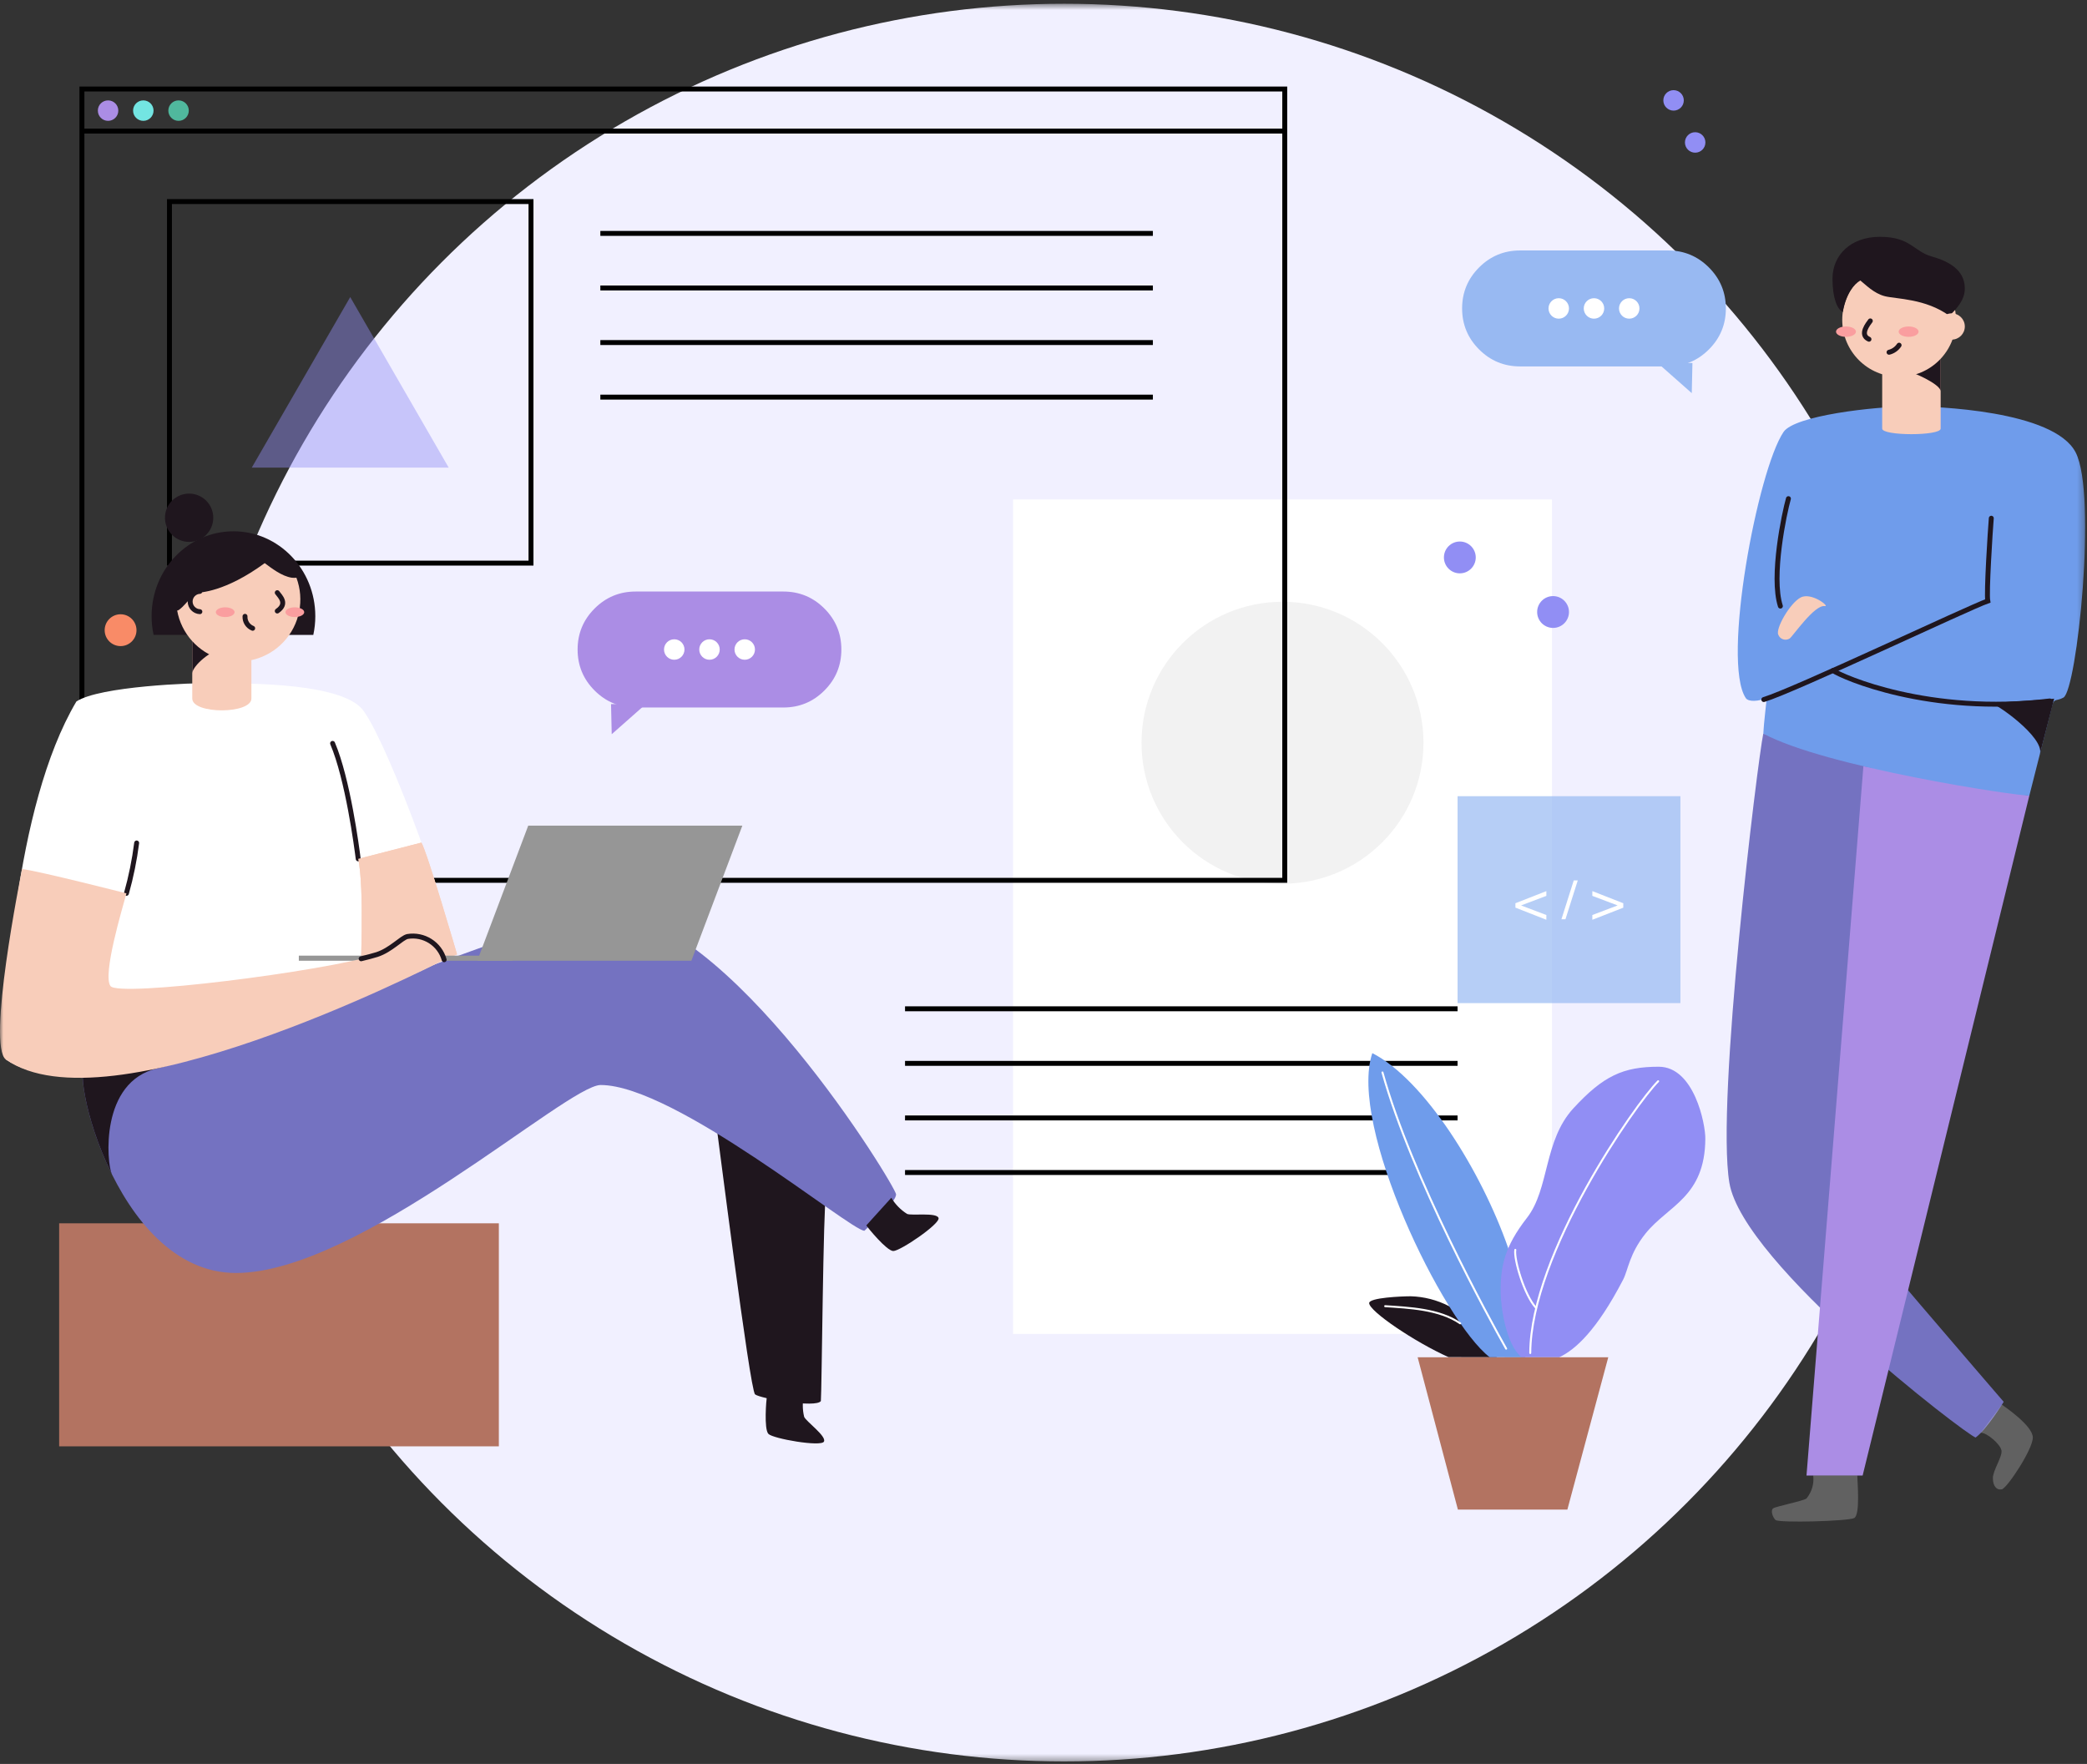<svg width="310" height="262" viewBox="0 0 310 262" fill="none" xmlns="http://www.w3.org/2000/svg">
<rect x="0" y="0" width="310" height="262" fill="#333333" stroke="none"/>
<mask id="mask0_216_181" style="mask-type:luminance" maskUnits="userSpaceOnUse" x="0" y="0" width="310" height="262">
<rect y="0.556" width="309.727" height="261.076" fill="white"/>
</mask>
<g mask="url(#mask0_216_181)">
<circle cx="158.075" cy="131.094" r="130.538" fill="#F1F0FF"/>
<rect x="150.476" y="74.184" width="80.045" height="123.952" fill="white"/>
<path d="M134.433 149.839H216.505" stroke="black" stroke-width="0.732"/>
<path d="M134.433 157.944H216.505" stroke="black" stroke-width="0.732"/>
<path d="M134.433 166.05H216.505" stroke="black" stroke-width="0.732"/>
<path d="M134.433 174.156H216.505" stroke="black" stroke-width="0.732"/>
<ellipse cx="190.499" cy="110.322" rx="20.94" ry="20.94" fill="#F2F2F2"/>
<rect opacity="0.7" x="216.505" y="118.26" width="33.099" height="30.735" fill="#98B9F2"/>
<path d="M225.098 134.16L229.694 132.359V133.067L225.936 134.486L229.694 135.91V136.617L225.098 134.813V134.16ZM233.764 130.767H234.361L232.529 136.543H231.932L233.764 130.767ZM241.12 134.821L236.524 136.617V135.91L240.279 134.486L236.524 133.067V132.359L241.12 134.16V134.821Z" fill="white"/>
<rect x="12.169" y="13.221" width="178.667" height="117.535" stroke="black" stroke-width="0.732"/>
<path d="M12.169 19.47H190.836" stroke="black" stroke-width="0.732"/>
<rect x="25.172" y="29.939" width="53.702" height="53.702" stroke="black" stroke-width="0.732"/>
<path d="M89.175 34.668H171.247" stroke="black" stroke-width="0.732"/>
<path d="M89.175 42.774H171.247" stroke="black" stroke-width="0.732"/>
<path d="M89.175 50.88H171.247" stroke="black" stroke-width="0.732"/>
<path d="M89.175 58.986H171.247" stroke="black" stroke-width="0.732"/>
<path opacity="0.44" fill-rule="evenodd" clip-rule="evenodd" d="M52.023 44.124L37.399 69.453H66.648L52.023 44.124Z" fill="#918EF4"/>
<ellipse cx="16.053" cy="16.43" rx="1.52" ry="1.52" fill="#AB8DE5"/>
<circle cx="21.288" cy="16.43" r="1.52" fill="#73E5E2"/>
<circle cx="26.523" cy="16.43" r="1.52" fill="#50B89D"/>
<path fill-rule="evenodd" clip-rule="evenodd" d="M90.863 109.056L95.929 104.581H90.762L90.863 109.056Z" fill="#AB8DE5"/>
<path fill-rule="evenodd" clip-rule="evenodd" d="M85.797 96.475C85.797 94.097 86.638 92.067 88.32 90.385C90.001 88.703 92.031 87.862 94.41 87.862H116.363C118.741 87.862 120.771 88.703 122.453 90.385C124.135 92.067 124.975 94.097 124.975 96.475C124.975 98.853 124.135 100.883 122.453 102.565C120.771 104.246 118.741 105.087 116.363 105.087H94.41C92.031 105.087 90.001 104.246 88.32 102.565C86.638 100.883 85.797 98.853 85.797 96.475Z" fill="#AB8DE5"/>
<circle cx="100.152" cy="96.475" r="1.52" fill="white"/>
<ellipse cx="105.387" cy="96.475" rx="1.52" ry="1.52" fill="white"/>
<ellipse cx="110.621" cy="96.475" rx="1.52" ry="1.52" fill="white"/>
<path fill-rule="evenodd" clip-rule="evenodd" d="M251.292 58.394L246.226 53.919H251.393L251.292 58.394Z" fill="#98B9F2"/>
<path fill-rule="evenodd" clip-rule="evenodd" d="M256.358 45.813C256.358 48.191 255.518 50.221 253.836 51.903C252.154 53.585 250.124 54.425 247.746 54.425H225.793C223.414 54.425 221.384 53.585 219.703 51.903C218.021 50.221 217.18 48.191 217.18 45.813C217.18 43.435 218.021 41.405 219.703 39.723C221.384 38.042 223.414 37.201 225.793 37.201L247.746 37.201C250.124 37.201 252.154 38.042 253.836 39.723C255.518 41.405 256.358 43.435 256.358 45.813Z" fill="#98B9F2"/>
<ellipse cx="242.004" cy="45.813" rx="1.52" ry="1.52" fill="white"/>
<ellipse cx="236.768" cy="45.813" rx="1.52" ry="1.52" fill="white"/>
<ellipse cx="231.534" cy="45.813" rx="1.52" ry="1.52" fill="white"/>
<ellipse cx="248.59" cy="14.91" rx="1.52" ry="1.52" fill="#918EF4"/>
<ellipse cx="251.799" cy="21.158" rx="1.52" ry="1.52" fill="#918EF4"/>
<ellipse cx="216.842" cy="82.797" rx="2.364" ry="2.364" fill="#918EF4"/>
<ellipse cx="230.69" cy="90.903" rx="2.364" ry="2.364" fill="#918EF4"/>
<ellipse cx="17.911" cy="93.604" rx="2.364" ry="2.364" fill="#F98B67"/>
<path fill-rule="evenodd" clip-rule="evenodd" d="M222.313 201.598V201.261L221.503 200.248L219.628 197.971L217.636 195.56C217.636 195.56 215.717 194.233 215.224 194.003C213.465 193.093 211.523 192.593 209.544 192.539C208.244 192.539 203.383 192.735 203.374 193.552C203.374 194.764 210.181 199.354 215.171 201.583C217.362 201.598 222.313 201.598 222.313 201.598Z" fill="#1F161E"/>
<path fill-rule="evenodd" clip-rule="evenodd" d="M221.283 201.598C214.356 196.268 200.215 167.199 203.842 156.425C211.563 160.359 220.034 173.927 224.029 185.383C224.244 186.129 224.417 186.887 224.546 187.652L226.168 195.082L226.559 201.611L221.283 201.598Z" fill="#6F9CEB"/>
<path fill-rule="evenodd" clip-rule="evenodd" d="M226.012 201.598C223.675 199.7 222.929 194.08 222.908 191.983C222.871 188.069 223.472 185.184 226.82 180.878C230.167 176.573 229.275 169.429 233.72 164.609C238.165 159.789 241.11 158.445 246.384 158.445C251.658 158.445 253.338 166.997 253.307 169.148C253.247 177.828 247.778 179.058 244.442 183.198C242.02 186.204 241.831 188.663 241.098 190.068C237.167 197.64 233.972 200.488 231.607 201.599" fill="#918EF4"/>
<path d="M227.302 200.969C227.369 186.166 242.967 163.929 246.303 160.599" stroke="white" stroke-width="0.293" stroke-linecap="round" stroke-linejoin="round"/>
<path d="M228.142 194.242C226.416 192.361 224.848 187.028 225.082 185.643" stroke="white" stroke-width="0.293" stroke-linecap="round" stroke-linejoin="round"/>
<path d="M223.722 200.321C221.277 195.987 209.675 174.858 205.349 159.295" stroke="white" stroke-width="0.293" stroke-linecap="round" stroke-linejoin="round"/>
<path fill-rule="evenodd" clip-rule="evenodd" d="M231.622 201.598H238.89L232.814 224.227H216.555L210.574 201.598H231.622" fill="#B37361"/>
<path d="M205.75 194.009C209.294 194.252 213.752 194.414 216.896 196.558" stroke="white" stroke-width="0.293" stroke-linecap="round" stroke-linejoin="round"/>
<path fill-rule="evenodd" clip-rule="evenodd" d="M261.913 108.972C261.059 113.049 254.851 163.616 256.88 175.693C258.909 187.771 292.006 213.078 293.455 213.521C295.143 212.282 297.627 208.218 297.627 208.218C297.627 208.218 273.36 180.088 272.898 178.96C272.435 177.832 278.214 112.688 278.214 112.688L261.913 108.972Z" fill="#7472C1"/>
<path fill-rule="evenodd" clip-rule="evenodd" d="M301.434 118.175L276.674 219.164H268.335L276.786 113.812L301.434 118.175Z" fill="#AB8DE5"/>
<path fill-rule="evenodd" clip-rule="evenodd" d="M283.85 60.354C287.268 60.354 305.098 60.931 308.319 67.206C311.541 73.481 308.505 102.49 306.503 103.611C305.422 104.216 305.128 103.628 304.814 104.856C304.5 106.084 301.436 118.173 301.436 118.173C299.49 118.227 271.13 113.954 261.92 108.96C261.974 107.569 262.42 103.961 262.42 103.684C261.197 104.184 259.718 104.289 259.312 103.684C255.719 98.243 261.075 69.876 264.919 64.168C266.552 61.722 278.36 60.371 283.85 60.354Z" fill="#6F9CEB"/>
<path fill-rule="evenodd" clip-rule="evenodd" d="M295.588 104.395C296.425 104.395 303.637 109.462 303.018 111.951C303.525 109.952 305.119 103.774 305.119 103.774C304.434 103.906 296.203 104.406 295.588 104.395Z" fill="#1F161E"/>
<path fill-rule="evenodd" clip-rule="evenodd" d="M288.262 63.664C288.262 64.762 279.578 64.762 279.578 63.664V52.518H288.262V63.664Z" fill="#F8CDBA"/>
<path fill-rule="evenodd" clip-rule="evenodd" d="M283.28 55.155C283.956 55.155 288.262 57.059 288.262 58.121V52.518C287.188 52.518 283.28 55.155 283.28 55.155Z" fill="#1F161E"/>
<circle cx="282.091" cy="47.523" r="8.447" fill="#F8CDBA"/>
<path fill-rule="evenodd" clip-rule="evenodd" d="M279.234 35.175C274.898 35.175 272.196 37.897 272.196 41.386C272.196 44.287 272.899 45.929 273.726 46.344C274.249 43.527 275.387 42.223 276.33 41.663C277.062 42.223 278.316 43.581 279.99 44C281.664 44.419 286.025 44.337 289.548 46.898C290.699 45.851 291.848 44.49 291.848 42.886C291.848 41.282 291.139 39.269 286.967 38.106C284.213 37.339 283.828 35.175 279.234 35.175Z" fill="#1F161E"/>
<ellipse cx="274.199" cy="49.262" rx="1.479" ry="0.77" fill="#FA9E9F"/>
<ellipse cx="283.503" cy="49.262" rx="1.479" ry="0.77" fill="#FA9E9F"/>
<path d="M277.813 47.665C277.536 48.06 276.124 49.718 277.614 50.387" stroke="#1F161E" stroke-width="0.732" stroke-linecap="round"/>
<path d="M280.595 52.322C281.207 52.171 281.74 51.796 282.088 51.271" stroke="#1F161E" stroke-width="0.732" stroke-linecap="round"/>
<circle cx="289.9" cy="48.495" r="1.952" fill="#F8CDBA"/>
<path d="M295.783 76.974C295.631 78.839 295.037 88.052 295.26 89.265C292.426 90.251 266.481 102.555 261.992 103.905" stroke="#1F161E" stroke-width="0.732" stroke-linecap="round"/>
<path d="M265.65 74.066C265.052 76.153 263.04 85.627 264.455 90.024" stroke="#1F161E" stroke-width="0.732" stroke-linecap="round"/>
<path d="M272.274 99.596C273.625 100.548 286.574 106.276 304.478 104.115" stroke="#1F161E" stroke-width="0.732" stroke-linecap="round"/>
<path fill-rule="evenodd" clip-rule="evenodd" d="M271.035 90.028C271.903 90.166 269.072 87.905 267.468 88.747C265.864 89.59 263.703 93.395 264.145 94.276C264.265 94.6 264.527 94.852 264.855 94.961C265.183 95.07 265.543 95.025 265.834 94.837C266.268 94.557 269.521 89.784 271.035 90.028Z" fill="#F8CDBA"/>
<path fill-rule="evenodd" clip-rule="evenodd" d="M297.351 208.633C297.813 208.971 301.917 211.747 301.951 213.497C301.984 215.246 298.127 221.046 297.351 221.211C296.574 221.376 296.02 220.721 296.02 219.549C296.02 218.377 297.484 216.324 297.29 215.412C297.096 214.5 295.199 212.831 294.226 212.801" fill="#EBEBEB" fill-opacity="0.251"/>
<path fill-rule="evenodd" clip-rule="evenodd" d="M275.881 219.164C275.881 219.969 276.347 225.014 275.415 225.483C274.482 225.952 264.195 226.23 263.728 225.763C263.262 225.297 262.979 224.315 263.391 224.034C263.803 223.754 267.783 222.957 268.322 222.586C269.116 221.633 269.483 220.395 269.335 219.164" fill="#EBEBEB" fill-opacity="0.251"/>
<rect x="8.785" y="181.701" width="65.313" height="33.129" fill="#B37361"/>
<path fill-rule="evenodd" clip-rule="evenodd" d="M106.275 166.175C106.559 167.864 111.375 206.471 112.156 207.109C112.936 207.747 121.22 209.162 121.93 208.102C122.072 206.413 122.267 179.488 122.706 177.08" fill="#1F161E"/>
<path fill-rule="evenodd" clip-rule="evenodd" d="M13.092 158.119C9.751 156.475 16.716 189.081 35.045 189.081C53.374 189.081 84.227 161.16 89.222 161.16C100.25 161.16 126.354 182.809 128.401 182.809C129.968 181.242 133.102 178.5 133.102 177.405C133.102 176.311 108.109 135.187 89.408 135.187C82.157 135.197 20.634 161.845 13.092 158.119Z" fill="#7472C1"/>
<path fill-rule="evenodd" clip-rule="evenodd" d="M23.407 158.675C27.071 157.844 31.631 155.693 35.667 153.494C24.686 157.081 15.689 159.404 13.092 158.121C11.322 157.25 12.443 165.977 16.606 174.384C15.851 172.757 14.777 160.646 23.407 158.675Z" fill="#1F161E"/>
<path fill-rule="evenodd" clip-rule="evenodd" d="M31.485 101.473C34.373 101.551 49.406 101.107 53.526 105.033C56.582 107.944 66.087 132.981 67.552 141.773C61.169 145.018 15.125 167.063 0.879 157.37C0.565 149.838 2.027 119.897 11.347 104.195C14.754 101.925 28.709 101.402 31.485 101.473Z" fill="white"/>
<path fill-rule="evenodd" clip-rule="evenodd" d="M37.342 94.31H28.557V103.746C28.557 106.111 37.342 106.089 37.342 103.746V94.31Z" fill="#F8CDBA"/>
<path fill-rule="evenodd" clip-rule="evenodd" d="M28.56 100.007C28.56 98.96 31.461 96.329 33.255 96.42C33.298 95.254 29.155 93.58 29.155 93.58L28.557 95.19L28.56 100.007Z" fill="#1F161E"/>
<path fill-rule="evenodd" clip-rule="evenodd" d="M46.538 94.309C46.735 93.395 46.835 92.463 46.835 91.528C46.835 84.563 41.394 78.916 34.676 78.916C27.958 78.916 22.517 84.563 22.517 91.528C22.517 92.459 22.617 93.392 22.814 94.306L46.538 94.309Z" fill="#1F161E"/>
<path fill-rule="evenodd" clip-rule="evenodd" d="M43.333 85.808C41.844 85.582 40.358 84.41 39.321 83.644C33.411 87.974 29.625 88.028 29.215 88.028C28.806 88.028 27.142 90.42 26.375 90.69L26.308 90.65C26.919 94.092 29.423 96.893 32.776 97.884C36.128 98.875 39.753 97.885 42.137 95.327C44.52 92.77 45.253 89.085 44.029 85.81C43.798 85.838 43.565 85.838 43.334 85.81L43.333 85.808Z" fill="#F8CDBA"/>
<circle cx="28.091" cy="76.903" r="3.587" fill="#1F161E"/>
<path d="M29.688 87.838C28.881 87.874 28.245 88.539 28.245 89.346C28.245 90.154 28.881 90.819 29.688 90.854" stroke="#1F161E" stroke-width="0.732" stroke-linecap="round"/>
<path d="M41.185 88.031C41.625 88.622 42.766 89.659 41.185 90.756" stroke="#1F161E" stroke-width="0.732" stroke-linecap="round"/>
<path d="M36.393 91.547C36.353 92.321 36.811 93.034 37.531 93.32" stroke="#1F161E" stroke-width="0.732" stroke-linecap="round"/>
<ellipse cx="33.451" cy="90.929" rx="1.392" ry="0.723" fill="#FA9E9F"/>
<ellipse cx="43.796" cy="90.929" rx="1.392" ry="0.723" fill="#FA9E9F"/>
<path fill-rule="evenodd" clip-rule="evenodd" d="M53.209 127.57L62.595 125.155C63.497 126.688 67.888 141.755 67.888 141.755L53.399 147.862C53.587 145.008 54.158 131.938 53.209 127.57Z" fill="#F8CDBA"/>
<path d="M20.299 125.21C19.978 127.738 19.47 130.238 18.779 132.691" stroke="#1F161E" stroke-width="0.732" stroke-linecap="round"/>
<path d="M53.209 127.571C52.983 125.784 51.659 115.717 49.403 110.417" stroke="#1F161E" stroke-width="0.732" stroke-linecap="round"/>
<path fill-rule="evenodd" clip-rule="evenodd" d="M53.209 127.57L62.595 125.155C63.497 126.688 67.888 141.755 67.888 141.755L53.399 147.862C53.587 145.008 54.158 131.938 53.209 127.57Z" fill="#F8CDBA"/>
<path fill-rule="evenodd" clip-rule="evenodd" d="M128.681 182.011C128.891 182.349 131.687 185.78 132.677 185.818C133.666 185.855 139.675 181.785 139.411 180.913C139.148 180.041 135.378 180.609 134.73 180.302C133.774 179.699 132.974 178.879 132.396 177.907" fill="#1F161E"/>
<path fill-rule="evenodd" clip-rule="evenodd" d="M113.904 207.468C113.831 207.842 113.452 212.264 114.137 212.98C114.822 213.696 121.97 214.939 122.388 214.125C122.807 213.311 119.687 211.105 119.446 210.437C119.181 209.34 119.181 208.196 119.446 207.1" fill="#1F161E"/>
<path fill-rule="evenodd" clip-rule="evenodd" d="M102.695 142.702H70.89L78.462 122.636H110.267L102.695 142.702Z" fill="#969696"/>
<rect x="44.387" y="141.945" width="31.805" height="0.756" fill="#969696"/>
<path fill-rule="evenodd" clip-rule="evenodd" d="M18.78 132.694C18.168 134.977 15.199 144.772 16.409 146.46C17.618 148.148 47.9 144.322 56.002 141.8C58.066 141.124 59.596 139.355 60.511 139.125C62.945 138.712 65.299 140.2 65.969 142.576C62.736 144.143 16.017 167.995 0.88 157.38C-1.981 155.33 3.038 130.337 3.268 129.077C5.824 129.384 18.78 132.694 18.78 132.694Z" fill="#F8CDBA"/>
<path d="M53.642 142.408C54.554 142.188 55.351 141.979 56.006 141.776C58.07 141.1 59.6 139.331 60.515 139.101C62.949 138.688 65.302 140.177 65.973 142.553" stroke="#1F161E" stroke-width="0.732" stroke-linecap="round"/>
</g>
</svg>
